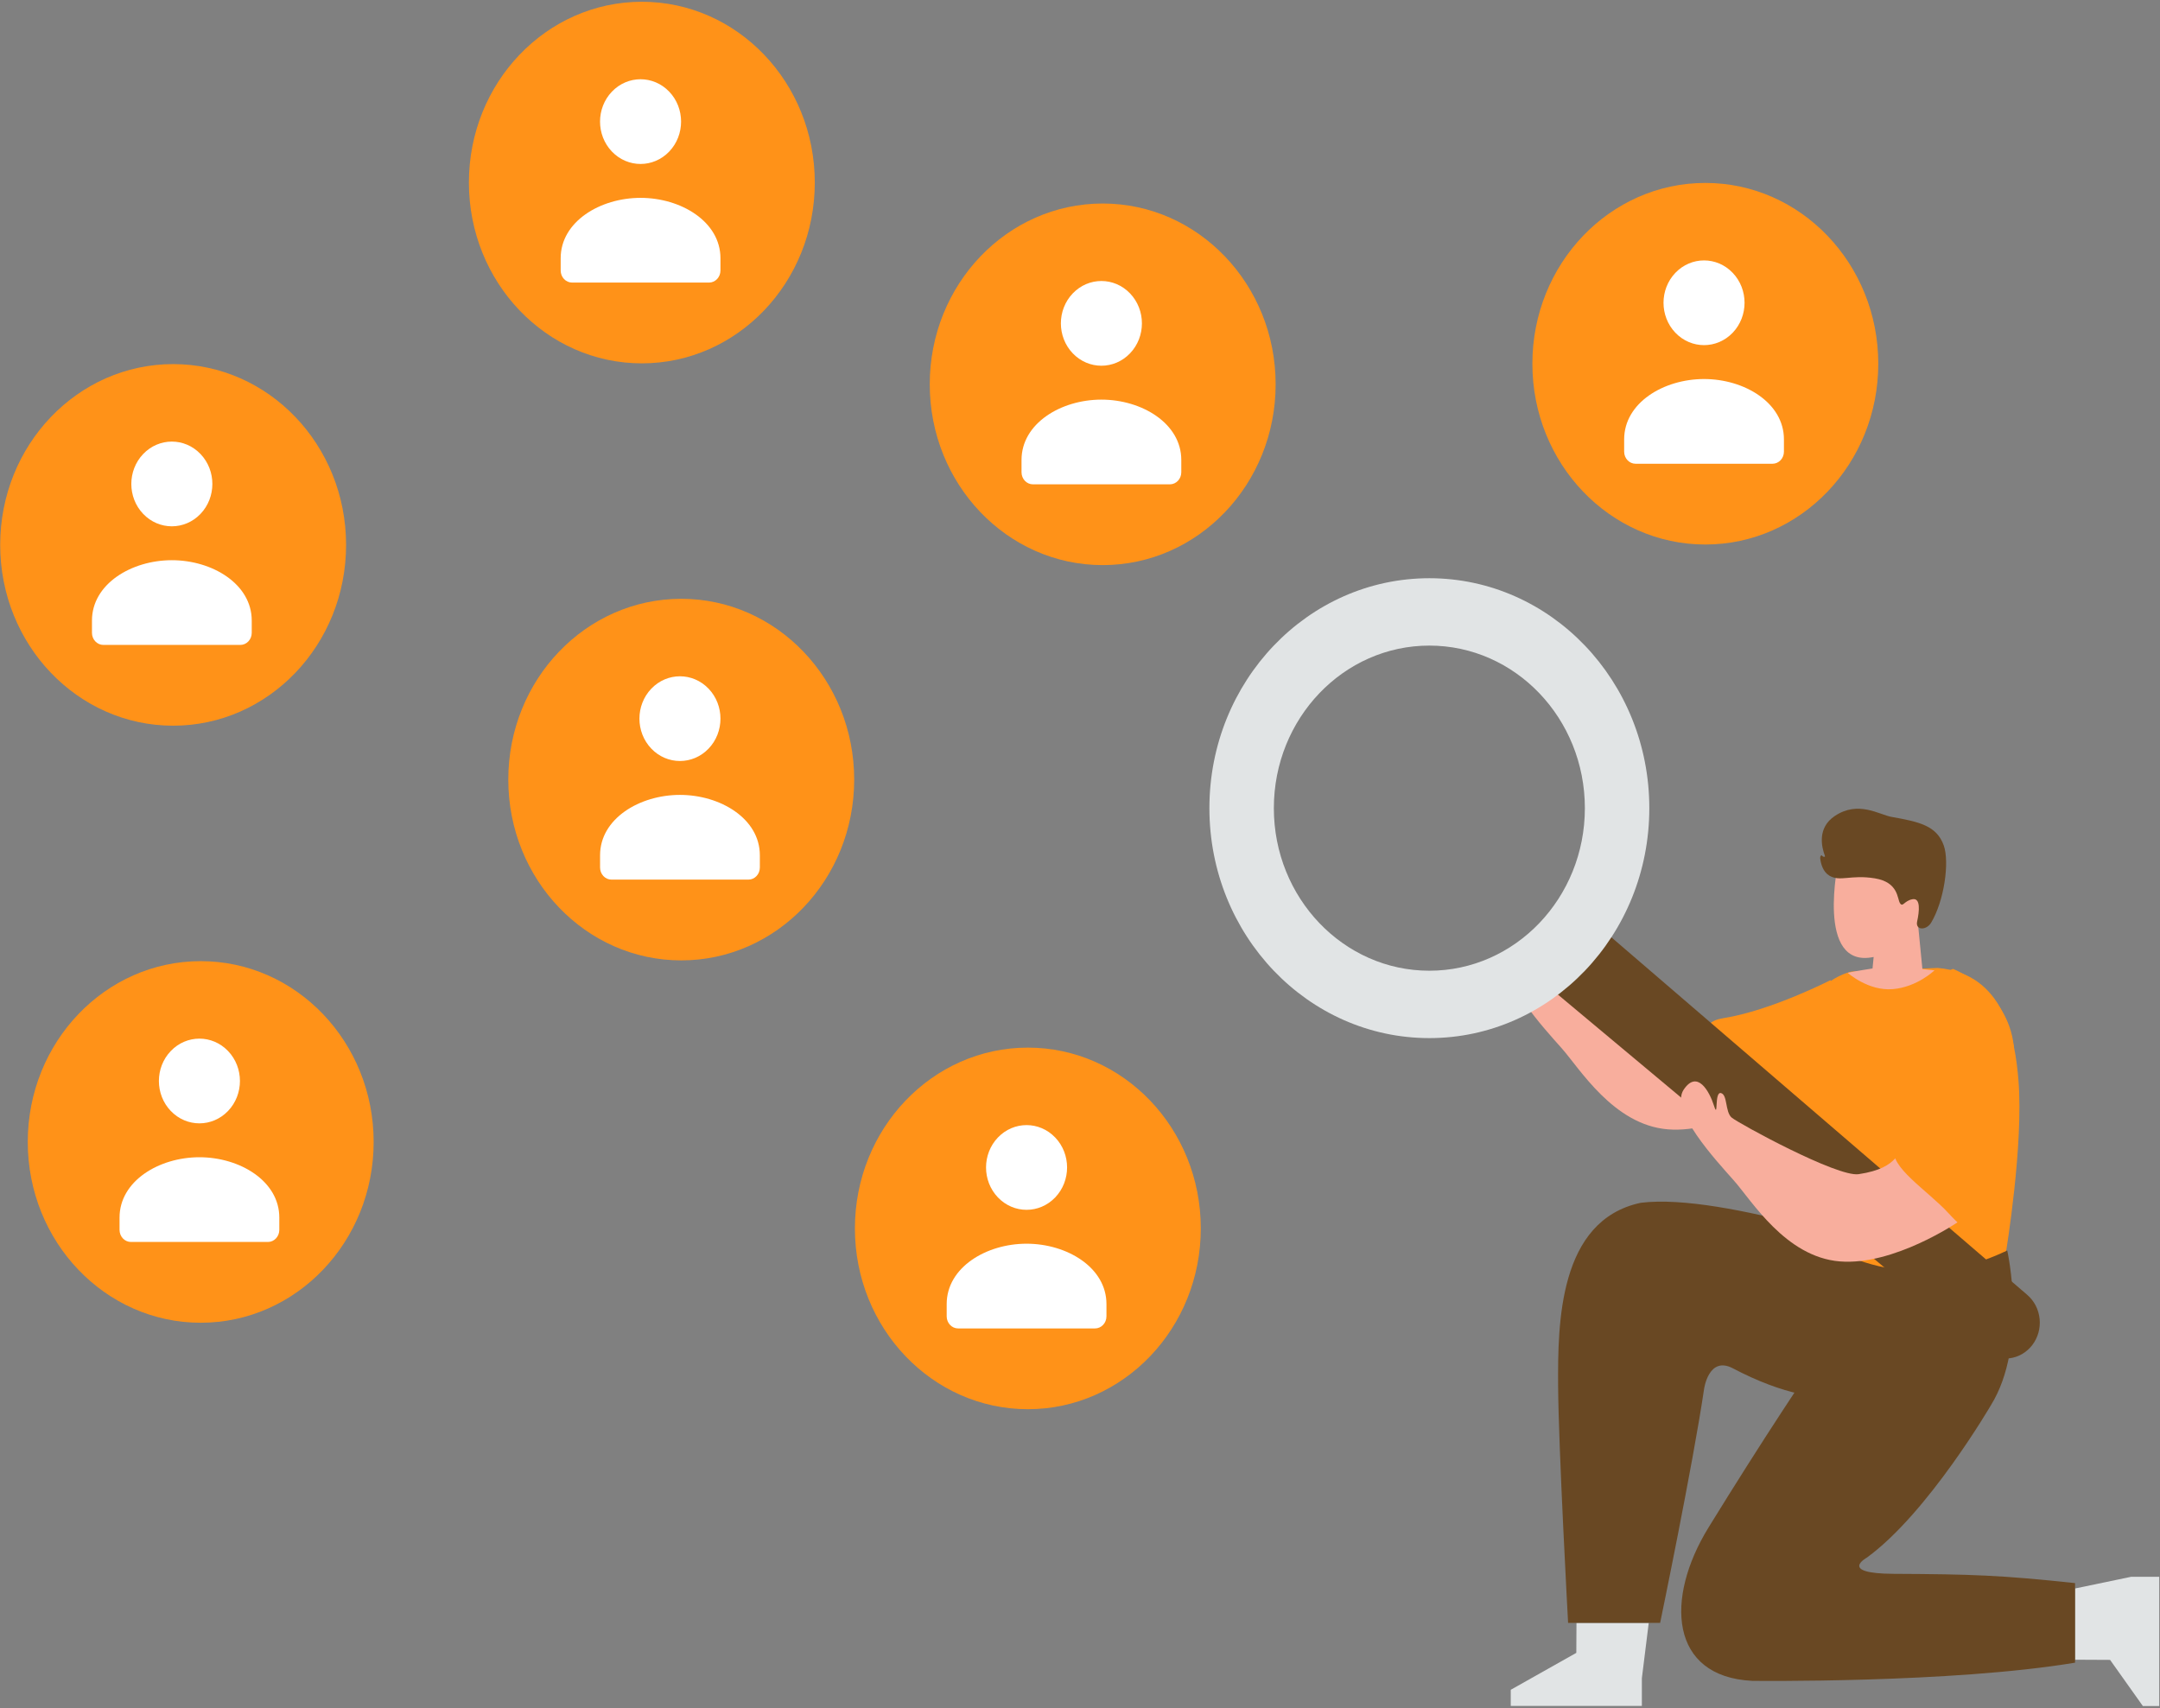 <svg width="306" height="242" viewBox="0 0 306 242" fill="none" xmlns="http://www.w3.org/2000/svg">
<rect x="0" y="0" width="306" height="242" fill="#808080" stroke="none"/>
<path d="M252.999 154.429C252.999 154.429 243.927 160.635 236.256 160C228.586 159.364 223.801 151.397 221.232 148.504C218.666 145.611 212.197 138.623 214.138 135.692C216.078 132.761 217.803 135.918 218.45 137.946C219.097 139.975 218.461 135.931 219.427 136.15C220.391 136.368 220.007 138.824 220.954 139.626C221.901 140.426 235.918 148.091 238.937 147.641C241.956 147.19 243.277 146.324 244.127 145.404C244.975 144.482 254.122 152.425 252.999 154.429Z" fill="#F8AE9D"/>
<path d="M223.334 229.922L223.311 234.172L214.023 239.405V241.693H232.598V237.771L233.571 229.922H223.334Z" fill="#E1E4E5"/>
<path d="M269.927 178.081C269.927 178.081 244.284 168.918 232.441 170.409C220.777 172.889 220.688 187.597 220.732 196.25C220.775 204.903 222.148 229.927 222.148 229.927H235.186C235.186 229.927 239.851 207.421 241.408 196.804C241.408 196.804 242.048 192.052 245.479 193.855C259.526 201.241 268.35 197.913 269.953 190.924C271.555 183.935 269.927 178.081 269.927 178.081Z" fill="#694823"/>
<path d="M259.326 138.86C259.326 138.86 250.935 143.177 244.112 144.257C236.996 145.384 246.915 155.078 254.678 155.078C262.441 155.078 259.326 138.86 259.326 138.86Z" fill="#FF9218"/>
<path d="M293.952 235.144L298.929 235.168L303.572 241.707H305.894V223.396H301.914L293.952 225.055V235.144Z" fill="#E1E4E5"/>
<path d="M293.967 235.563V224.291C283.446 223.164 279.331 223.031 268.281 222.976C260.346 222.938 264.463 220.684 264.463 220.684C273.153 214.371 282.074 199.041 282.074 199.041C287.334 190.474 284.362 177.172 284.362 177.172C284.362 177.172 274.755 180.103 266.522 179.652C266.522 179.652 257.603 191.15 242.048 216.4C235.834 226.489 236.545 237.556 248.218 238.138C248.218 238.138 276.355 238.494 293.967 235.563Z" fill="#694823"/>
<path d="M262.312 137.647C262.312 137.647 254.894 139.072 253.986 149.113C253.309 156.607 253.868 166.77 253.868 170.039C253.868 173.308 252.274 173.033 254.463 174.014C256.652 174.995 268.264 184.835 284.205 177.233C284.205 177.233 286.694 162.169 285.947 153.047C285.477 147.31 284.006 137.942 274.51 137.137L262.312 137.647Z" fill="#FF9218"/>
<path d="M264.538 122.014L260.46 121.915C260.46 121.915 257.092 137.336 265.433 135.582L265.276 137.21C265.276 137.21 262.724 137.6 261.758 137.825C261.758 137.825 264.652 140.429 268.137 140.138C271.622 139.847 274.052 137.473 274.052 137.473L272.34 137.293L271.706 130.818C271.706 130.818 273.698 129.713 273.824 128.412C273.949 127.112 273.668 126.753 272.767 126.329C271.865 125.906 270.464 127.402 270.464 127.402C270.464 127.402 269.189 124.312 269.067 122.326L264.538 122.014Z" fill="#F8AE9D"/>
<path d="M225.351 130.279L287.194 183.453C288.183 184.302 288.813 185.525 288.946 186.857C289.079 188.188 288.705 189.521 287.905 190.566C287.1 191.619 285.927 192.294 284.646 192.444C283.364 192.594 282.078 192.207 281.069 191.367L218.234 138.846L225.351 130.279Z" fill="#694823"/>
<path d="M202.492 81.921C219.703 81.921 233.653 96.505 233.653 114.498C233.653 132.491 219.703 147.075 202.492 147.075C185.282 147.075 171.332 132.491 171.332 114.498C171.332 96.505 185.282 81.921 202.492 81.921ZM202.492 137.529C214.659 137.529 224.523 127.217 224.523 114.498C224.523 101.778 214.659 91.466 202.492 91.466C190.325 91.466 180.462 101.778 180.462 114.498C180.462 127.217 190.325 137.529 202.492 137.529Z" fill="#E1E4E5"/>
<path d="M277.367 173.141C277.367 173.141 268.294 179.348 260.624 178.712C252.954 178.076 248.168 170.109 245.6 167.216C243.034 164.324 236.564 157.335 238.505 154.404C240.446 151.474 242.171 154.63 242.818 156.659C243.465 158.687 242.829 154.643 243.795 154.862C244.759 155.081 244.375 157.536 245.322 158.338C246.268 159.139 260.285 166.804 263.304 166.353C266.323 165.902 267.645 165.036 268.495 164.116C269.343 163.194 278.49 171.137 277.367 173.141Z" fill="#F8AE9D"/>
<path d="M285.292 148.229C285.292 148.229 285.732 162.744 282.497 168.83C279.262 174.918 279.032 175.116 276.019 171.86C273.009 168.605 267.618 165.314 268.372 162.676C269.127 160.038 270.678 155.486 271.284 151.471C271.93 147.188 273.44 138.395 276.675 137.268C276.675 137.268 284.421 140.255 285.292 148.229Z" fill="#FF9218"/>
<path d="M273.576 130.726C272.91 131.837 271.314 131.832 271.594 130.553C271.913 129.1 272.111 127.173 270.926 127.401C269.741 127.628 269.582 128.58 269.169 127.968C268.756 127.355 268.993 124.995 265.591 124.44C262.189 123.887 260.671 124.97 259.159 124.06C258.253 123.515 257.953 122.394 257.857 121.582C257.83 121.352 258.019 121.055 258.144 121.247C258.263 121.428 258.605 121.456 258.528 121.252C258.05 119.992 257.422 117.29 259.917 115.615C263.258 113.371 266.212 115.424 267.976 115.737C271.866 116.43 274.369 116.962 275.368 119.79C276.196 122.136 275.442 127.613 273.576 130.726Z" fill="#694823"/>
<path d="M28.433 136.173H28.433C14.902 136.173 3.933 147.641 3.933 161.787V161.788C3.933 175.934 14.902 187.402 28.433 187.402H28.433C41.965 187.402 52.934 175.934 52.934 161.788V161.787C52.934 147.641 41.965 136.173 28.433 136.173Z" fill="#FF9218"/>
<path fill-rule="evenodd" clip-rule="evenodd" d="M39.569 172.532V174.245C39.569 175.19 38.845 175.958 37.953 175.958H18.552C17.659 175.958 16.935 175.19 16.935 174.245V172.505C16.935 167.322 22.526 163.955 28.252 163.955C33.978 163.955 39.569 167.324 39.569 172.505M32.31 148.908C34.552 151.252 34.552 155.052 32.31 157.396C30.068 159.739 26.433 159.739 24.192 157.396C21.95 155.052 21.95 151.252 24.192 148.908C26.433 146.565 30.068 146.565 32.31 148.908Z" fill="white"/>
<path d="M145.613 148.424H145.612C132.081 148.424 121.112 159.891 121.112 174.038V174.038C121.112 188.185 132.081 199.652 145.612 199.652H145.613C159.144 199.652 170.113 188.185 170.113 174.038V174.038C170.113 159.891 159.144 148.424 145.613 148.424Z" fill="#FF9218"/>
<path fill-rule="evenodd" clip-rule="evenodd" d="M156.748 184.783V186.495C156.748 187.441 156.023 188.208 155.131 188.208H135.73C134.838 188.208 134.114 187.441 134.114 186.495V184.755C134.114 179.573 139.704 176.205 145.431 176.205C151.157 176.205 156.748 179.574 156.748 184.755M149.489 161.159C151.73 163.502 151.73 167.302 149.489 169.646C147.247 171.99 143.612 171.99 141.37 169.646C139.129 167.302 139.129 163.502 141.37 161.159C143.612 158.815 147.247 158.815 149.489 161.159Z" fill="white"/>
<path d="M96.509 84.837H96.509C82.978 84.837 72.008 96.305 72.008 110.451V110.452C72.008 124.598 82.978 136.066 96.509 136.066H96.509C110.04 136.066 121.01 124.598 121.01 110.452V110.451C121.01 96.305 110.04 84.837 96.509 84.837Z" fill="#FF9218"/>
<path fill-rule="evenodd" clip-rule="evenodd" d="M107.645 121.196V122.91C107.645 123.855 106.92 124.622 106.028 124.622H86.627C85.735 124.622 85.01 123.855 85.01 122.91V121.169C85.01 115.987 90.601 112.619 96.328 112.619C102.054 112.619 107.645 115.988 107.645 121.169M100.385 97.572C102.627 99.916 102.627 103.716 100.385 106.06C98.143 108.403 94.508 108.403 92.267 106.06C90.025 103.716 90.025 99.916 92.267 97.572C94.508 95.229 98.143 95.229 100.385 97.572Z" fill="white"/>
<path d="M24.528 51.585H24.527C10.996 51.585 0.027 63.053 0.027 77.2V77.2C0.027 91.346 10.996 102.814 24.527 102.814H24.528C38.059 102.814 49.028 91.346 49.028 77.2V77.2C49.028 63.053 38.059 51.585 24.528 51.585Z" fill="#FF9218"/>
<path fill-rule="evenodd" clip-rule="evenodd" d="M35.663 87.945V89.658C35.663 90.603 34.938 91.371 34.046 91.371H14.645C13.753 91.371 13.029 90.603 13.029 89.658V87.918C13.029 82.735 18.619 79.368 24.346 79.368C30.072 79.368 35.663 82.737 35.663 87.918M28.404 64.321C30.645 66.665 30.645 70.465 28.404 72.808C26.161 75.152 22.527 75.152 20.285 72.808C18.043 70.465 18.043 66.665 20.285 64.321C22.527 61.977 26.161 61.977 28.404 64.321Z" fill="white"/>
<path d="M90.929 0.25H90.929C77.397 0.25 66.428 11.718 66.428 25.864V25.865C66.428 40.011 77.397 51.479 90.929 51.479H90.929C104.46 51.479 115.429 40.011 115.429 25.865V25.864C115.429 11.718 104.46 0.25 90.929 0.25Z" fill="#FF9218"/>
<path fill-rule="evenodd" clip-rule="evenodd" d="M102.065 36.609V38.322C102.065 39.267 101.34 40.035 100.448 40.035H81.047C80.154 40.035 79.43 39.267 79.43 38.322V36.582C79.43 31.399 85.021 28.032 90.748 28.032C96.474 28.032 102.065 31.401 102.065 36.582M94.805 12.985C97.047 15.329 97.047 19.129 94.805 21.473C92.563 23.816 88.929 23.816 86.687 21.473C84.445 19.129 84.445 15.329 86.687 12.985C88.929 10.642 92.563 10.642 94.805 12.985Z" fill="white"/>
<path d="M156.215 28.834H156.214C142.683 28.834 131.714 40.302 131.714 54.449V54.449C131.714 68.595 142.683 80.063 156.214 80.063H156.215C169.746 80.063 180.715 68.595 180.715 54.449V54.449C180.715 40.302 169.746 28.834 156.215 28.834Z" fill="#FF9218"/>
<path fill-rule="evenodd" clip-rule="evenodd" d="M167.35 65.194V66.907C167.35 67.852 166.626 68.619 165.733 68.619H146.333C145.44 68.619 144.716 67.852 144.716 66.907V65.167C144.716 59.984 150.307 56.617 156.033 56.617C161.76 56.617 167.35 59.985 167.35 65.167M160.091 41.57C162.332 43.914 162.332 47.713 160.091 50.057C157.849 52.401 154.214 52.401 151.972 50.057C149.731 47.713 149.731 43.914 151.972 41.57C154.214 39.226 157.849 39.226 160.091 41.57Z" fill="white"/>
<path d="M241.588 25.918H241.588C228.057 25.918 217.087 37.386 217.087 51.532V51.532C217.087 65.678 228.057 77.146 241.588 77.146H241.588C255.119 77.146 266.089 65.678 266.089 51.532V51.532C266.089 37.386 255.119 25.918 241.588 25.918Z" fill="#FF9218"/>
<path fill-rule="evenodd" clip-rule="evenodd" d="M252.724 62.277V63.99C252.724 64.936 251.999 65.703 251.107 65.703H231.706C230.814 65.703 230.089 64.936 230.089 63.99V62.249C230.089 57.067 235.68 53.7 241.407 53.7C247.133 53.7 252.724 57.069 252.724 62.249M245.464 38.653C247.706 40.997 247.706 44.797 245.464 47.141C243.222 49.484 239.588 49.484 237.346 47.141C235.104 44.797 235.104 40.997 237.346 38.653C239.588 36.309 243.222 36.309 245.464 38.653Z" fill="white"/>
</svg>
